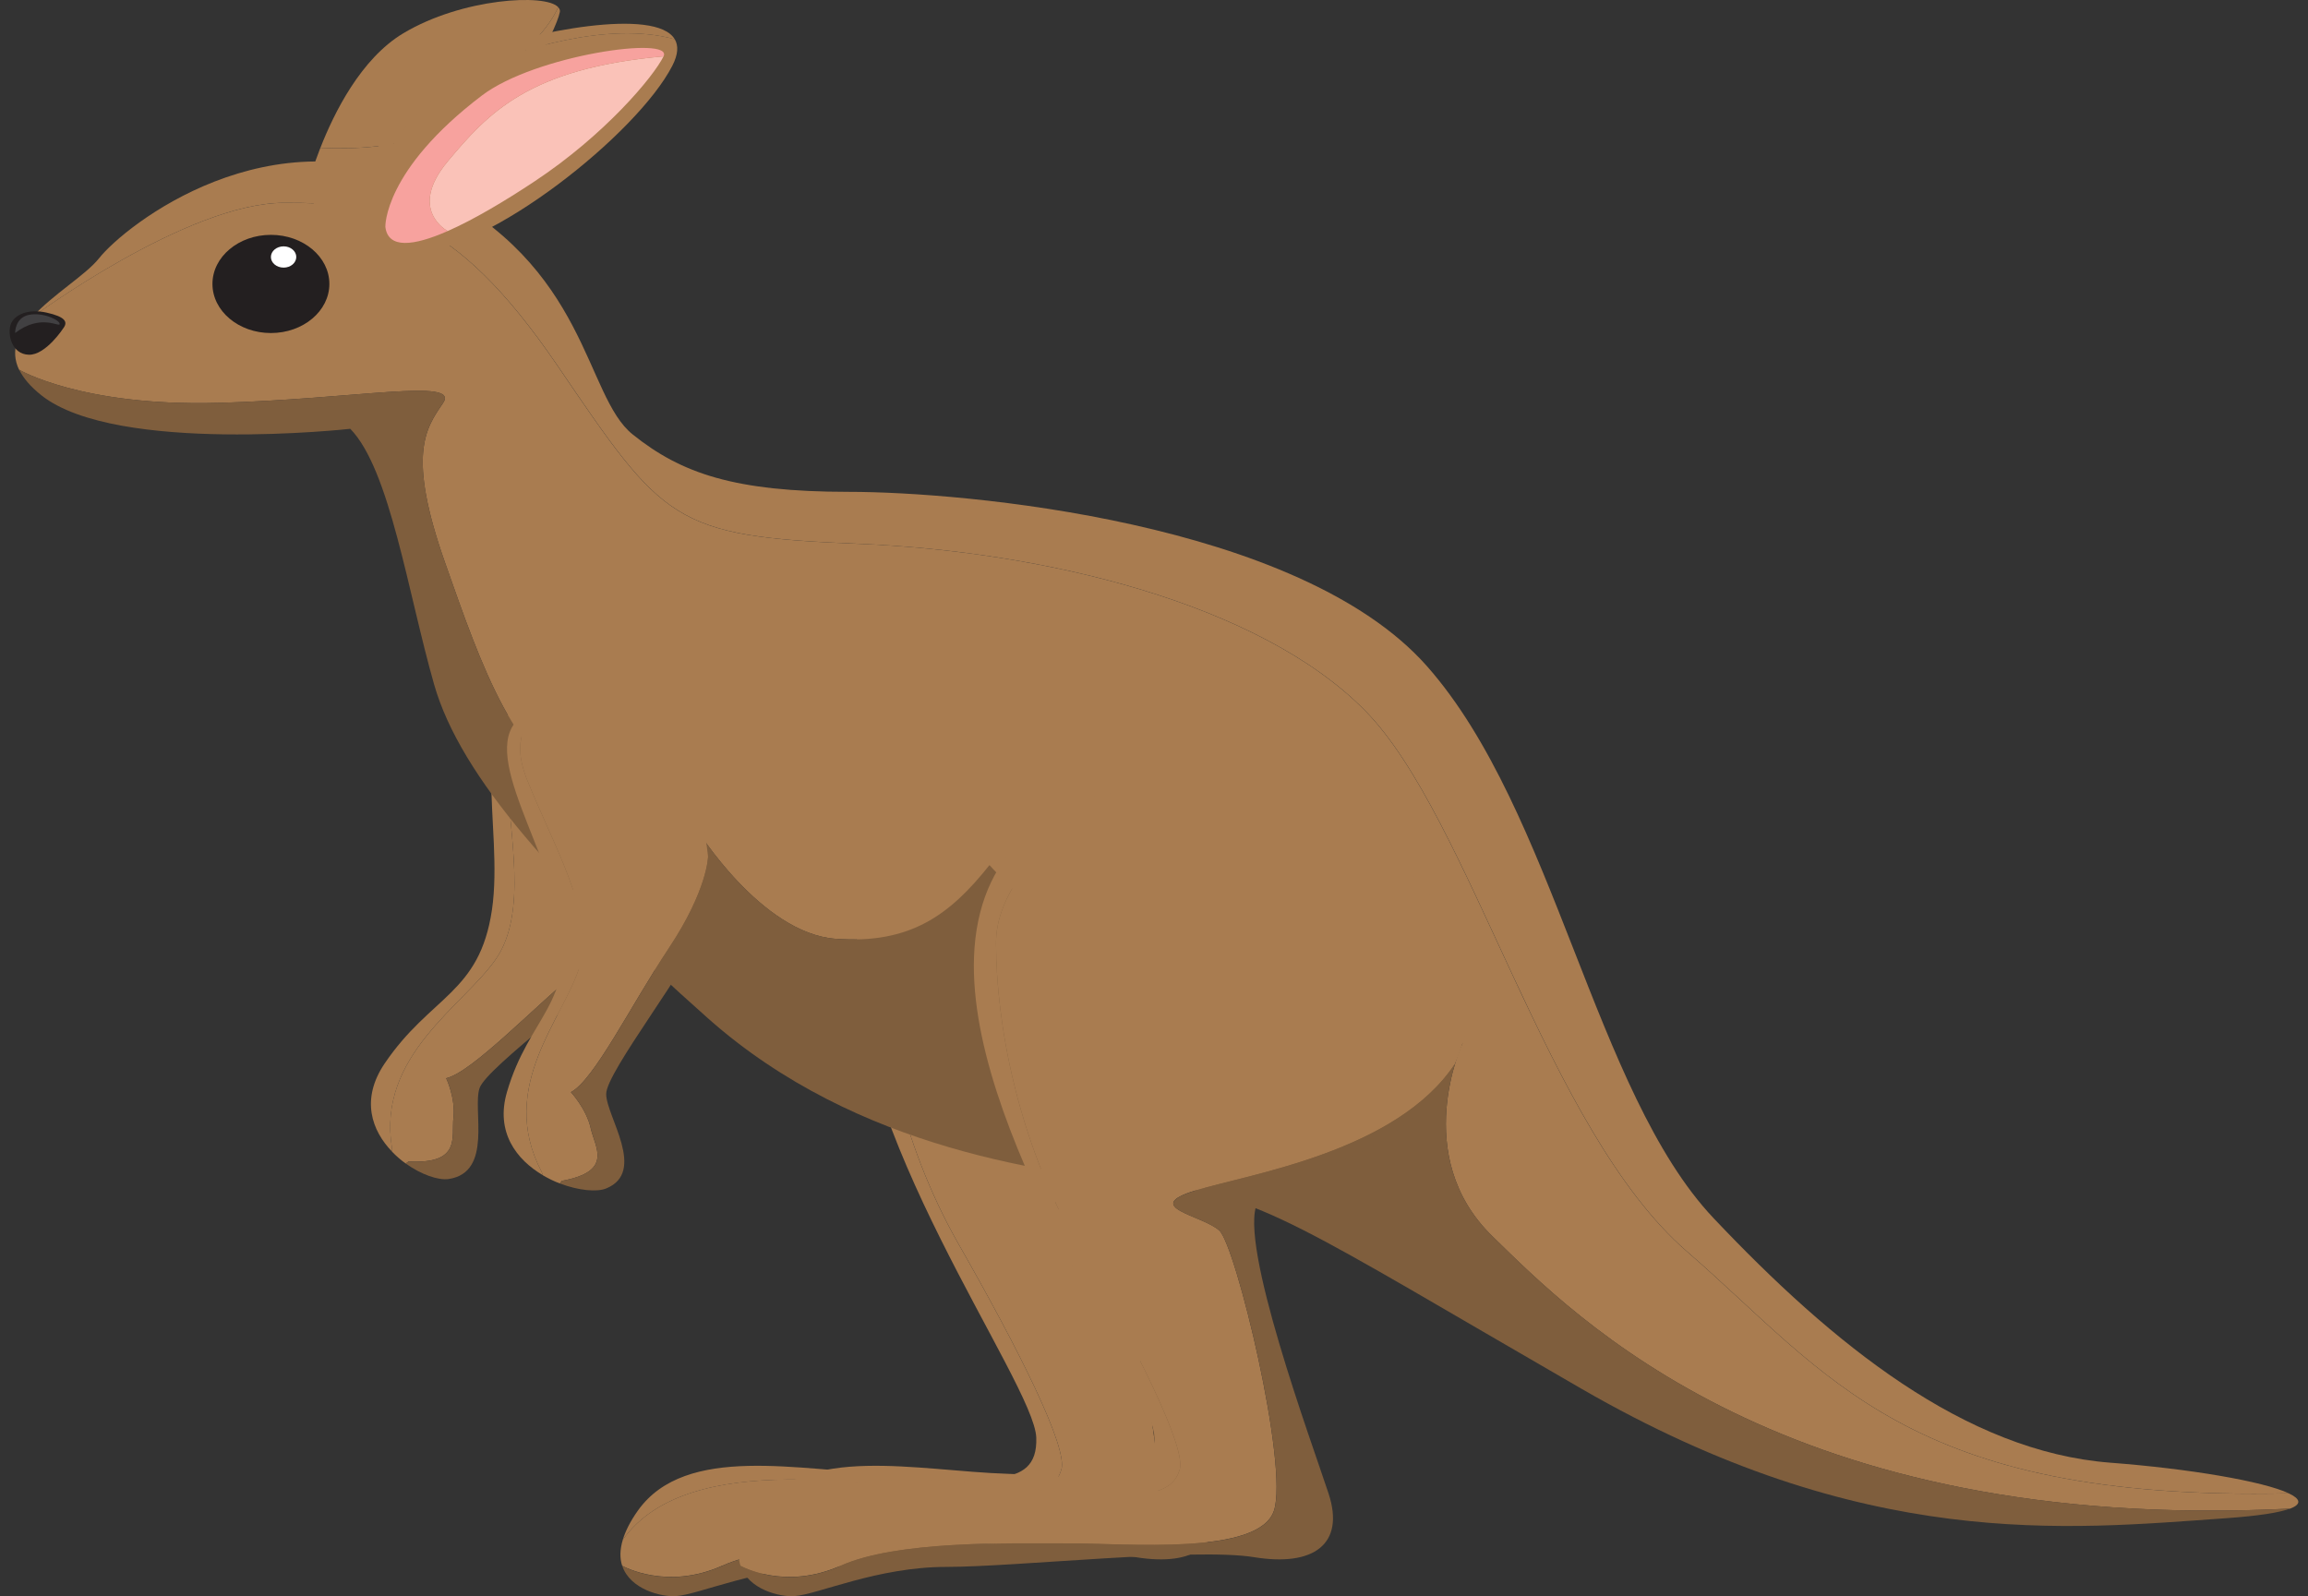 <svg width="120" height="83" viewBox="0 0 120 83" fill="none" xmlns="http://www.w3.org/2000/svg">
<rect x="0" y="0" width="120" height="83" fill="#333333" stroke="none"/>
<g clip-path="url(#clip0_15_8080)">
<path d="M23.577 58.113C23.687 57.087 23.198 56.068 23.198 56.068C24.56 55.744 27.64 52.475 30.557 50.029C33.472 47.587 34.056 45.945 34.058 45.942C34.547 43.765 34.712 41.496 34.712 41.496C35.407 38.805 32.129 36.524 28.704 36.495C27.758 36.658 26.183 37.31 26.315 39.883C26.505 43.535 27.434 47.466 25.781 49.874C24.125 52.283 19.587 54.892 20.378 59.694C20.389 59.762 20.383 59.824 20.387 59.891C20.607 60.12 20.845 60.324 21.094 60.504C21.186 60.435 21.241 60.396 21.241 60.396C23.985 60.541 23.465 59.139 23.575 58.113H23.577Z" fill="#A97C50"/>
<path d="M25.783 49.874C27.436 47.466 26.507 43.535 26.317 39.882C26.183 37.312 27.76 36.658 28.706 36.495C28.409 36.493 28.111 36.502 27.813 36.533C24.095 36.944 26.223 42.965 25.577 47.318C24.931 51.672 22.395 51.766 20.001 55.299C18.735 57.169 19.331 58.796 20.389 59.889C20.385 59.824 20.389 59.76 20.381 59.692C19.59 54.888 24.128 52.28 25.783 49.872V49.874Z" fill="#A97C50"/>
<path d="M23.326 61.309C25.648 60.964 24.556 57.695 24.933 56.584C25.312 55.472 31.297 51.196 32.792 49.25C33.352 48.521 33.764 47.248 34.058 45.941C34.058 45.945 33.472 47.587 30.557 50.029C27.64 52.475 24.562 55.744 23.198 56.068C23.198 56.068 23.687 57.087 23.577 58.113C23.467 59.139 23.987 60.541 21.243 60.396C21.243 60.396 21.188 60.435 21.096 60.504C21.907 61.084 22.796 61.387 23.326 61.309Z" fill="#7F5E3D"/>
<path d="M37.552 81.418C40.475 80.106 46.238 80.25 49.335 80.25C52.432 80.25 59.312 80.899 60.087 78.551C60.861 76.203 58.109 64.787 57.249 63.99C56.389 63.196 53.141 62.776 56.014 61.901C58.884 61.028 66.453 59.887 69.489 55.327C69.644 54.986 69.778 54.623 69.892 54.234C71.784 47.803 64.388 40.504 56.044 40.65C56.044 40.65 54.071 40.533 51.755 41.119C51.745 41.124 45.637 44.813 45.637 49.016C45.637 53.218 46.754 59.293 49.851 64.711C52.947 70.132 55.528 75.261 55.184 76.417C54.839 77.573 53.636 77.977 49.765 77.667C45.9 77.357 35.815 75.225 32.382 80.065C32.221 80.599 32.225 81.048 32.349 81.419C32.425 81.46 34.673 82.705 37.55 81.416L37.552 81.418Z" fill="#A97C50"/>
<path d="M35.142 82.997C36.347 82.925 39.444 81.479 43.056 81.479C46.669 81.479 55.959 80.467 59.055 80.974C62.152 81.479 63.787 80.294 62.926 77.672C62.066 75.05 58.195 64.573 59.228 62.548C60.199 60.648 67.091 60.66 69.491 55.332C66.455 59.891 58.886 61.031 56.016 61.906C53.145 62.78 56.391 63.201 57.251 63.996C58.111 64.79 60.863 76.208 60.089 78.556C59.314 80.904 52.434 80.255 49.337 80.255C46.24 80.255 40.477 80.111 37.554 81.423C34.677 82.712 32.427 81.469 32.353 81.426C32.759 82.644 34.374 83.046 35.146 83L35.142 82.997Z" fill="#7F5E3D"/>
<path d="M49.765 77.67C53.636 77.98 54.839 77.576 55.184 76.42C55.528 75.264 52.947 70.133 49.851 64.715C46.754 59.296 45.637 53.225 45.637 49.019C45.637 44.813 51.747 41.127 51.755 41.122C48.642 41.908 44.913 43.964 44.518 49.288C43.829 58.574 53.777 71.87 53.879 74.759C53.979 77.65 50.884 76.782 46.238 76.638C41.592 76.494 35.658 75.047 33.165 78.552C32.759 79.124 32.516 79.623 32.382 80.068C35.815 75.23 45.898 77.36 49.765 77.67Z" fill="#A97C50"/>
<path d="M22.342 6.739C24.464 5.249 28.235 2.278 29.02 0.37C28.366 -0.341 24.03 -0.103 20.968 1.731C18.762 3.052 17.366 5.876 16.658 7.688C18.354 7.763 20.974 7.7 22.342 6.739Z" fill="#A97C50"/>
<path d="M23.777 7.993C26.702 5.922 28.916 1.62 29.11 0.622C29.128 0.527 29.087 0.445 29.018 0.37C28.233 2.278 24.462 5.249 22.34 6.739C20.972 7.701 18.352 7.765 16.656 7.688C16.277 8.655 16.093 9.34 16.093 9.34C15.806 13.002 20.854 10.063 23.777 7.991V7.993Z" fill="#A97C50"/>
<path d="M11.333 20.952C18.444 20.758 23.948 19.63 23.031 20.965C22.113 22.301 21.168 23.649 23.131 29.237C25.096 34.825 26.757 39.641 30.629 41.376C34.5 43.111 34.671 43.833 36.219 43.111C36.219 43.111 39.572 48.531 43.443 48.819C47.315 49.108 49.378 47.591 51.443 44.989C51.443 44.989 57.292 51.42 62.109 53.011C66.926 54.6 76.043 54.239 76.043 54.239C76.043 54.239 73.291 60.093 77.59 64.283C81.892 68.474 92.764 79.753 119.068 78.45C119.696 78.213 119.602 77.936 118.996 77.653C99.136 78.087 95.051 71.438 87.71 65.08C80.371 58.721 76.471 42.535 70.967 36.947C65.463 31.359 54.222 28.662 44.589 28.276C34.955 27.891 34.496 27.12 28.992 19.027C23.487 10.933 19.818 10.548 14.77 10.548C9.723 10.548 1.666 16.499 1.666 16.499C0.928 17.323 0.514 18.227 0.991 19.224C0.991 19.224 4.22 21.143 11.331 20.952H11.333Z" fill="#A97C50"/>
<path d="M14.774 10.546C19.82 10.546 23.489 10.931 28.996 19.025C34.502 27.119 34.961 27.889 44.593 28.275C54.226 28.66 65.466 31.357 70.971 36.945C76.475 42.533 80.375 58.719 87.714 65.078C95.053 71.437 99.14 78.085 119.001 77.652C117.663 77.026 113.837 76.374 109.735 76.061C102.166 75.482 95.285 69.894 89.092 63.343C82.899 56.792 80.834 42.147 74.184 34.632C67.532 27.117 50.099 25.576 44.136 25.576C38.174 25.576 35.419 24.613 32.898 22.594C30.376 20.577 30.604 13.822 22.346 9.775C14.089 5.729 6.518 11.702 5.144 13.437C4.455 14.305 2.73 15.319 1.67 16.501C1.67 16.501 9.727 10.546 14.774 10.546Z" fill="#A97C50"/>
<path d="M18.213 22.299C20.277 24.42 21.196 30.778 22.572 35.596C23.948 40.413 28.994 46.002 36.793 52.937C44.591 59.873 54.684 61.031 60.146 61.608C65.607 62.185 67.532 63.727 82.21 72.206C96.89 80.685 107.442 79.529 115.698 78.95C117.451 78.826 118.528 78.652 119.07 78.446C92.768 79.751 81.894 68.471 77.592 64.28C73.291 60.089 76.045 54.236 76.045 54.236C76.045 54.236 66.926 54.597 62.111 53.008C57.294 51.418 51.445 44.986 51.445 44.986C49.38 47.587 47.317 49.105 43.445 48.815C39.574 48.526 36.221 43.107 36.221 43.107C34.671 43.83 34.5 43.107 30.631 41.372C26.759 39.639 25.096 34.822 23.133 29.234C21.169 23.645 22.115 22.296 23.033 20.962C23.95 19.626 18.446 20.755 11.335 20.948C4.225 21.142 0.995 19.22 0.995 19.22C1.203 19.65 1.574 20.097 2.161 20.563C6.061 23.645 18.218 22.298 18.218 22.298L18.213 22.299Z" fill="#7F5E3D"/>
<path d="M24.982 3.464C23.204 4.235 21.369 6.066 20.395 7.563C19.465 8.991 18.159 11.19 18.038 11.392C17.951 12.259 18.491 13.221 21.541 13.146C25.44 13.05 33.124 6.979 34.959 3.415C35.262 2.822 35.279 2.375 35.083 2.04C31.536 1.05 26.759 2.692 24.982 3.463V3.464Z" fill="#A97C50"/>
<path d="M24.407 2.838C20.507 4.283 18.216 10.714 18.216 10.714C18.134 10.916 18.063 11.151 18.038 11.394C18.159 11.19 19.465 8.991 20.395 7.564C21.369 6.066 23.206 4.237 24.982 3.466C26.759 2.696 31.536 1.053 35.083 2.043C34.098 0.365 27.658 1.634 24.407 2.839V2.838Z" fill="#A97C50"/>
<path d="M3.305 17.049C3.305 17.049 2.388 18.47 1.499 18.446C0.61 18.422 0.38 17.386 0.553 16.881C0.724 16.376 1.442 16.038 2.416 16.254C3.391 16.472 3.533 16.734 3.305 17.049Z" fill="#231F20"/>
<path d="M0.787 17.316C0.787 17.316 0.765 16.528 1.499 16.374C2.233 16.22 3.103 16.643 3.103 16.845C3.103 17.047 2.139 16.283 0.785 17.316H0.787Z" fill="#414042"/>
<path d="M23.277 8.395C21.174 10.914 23.271 12.014 23.277 12.015C24.627 11.421 26.238 10.464 27.805 9.424C31.442 7.013 33.968 4.006 34.5 2.93C27.503 3.552 25.383 5.872 23.277 8.395Z" fill="#FAC2B8"/>
<path d="M25.053 4.968C19.924 8.866 20.036 11.801 20.036 11.801C20.177 12.949 21.498 12.8 23.277 12.015C23.271 12.012 21.176 10.914 23.277 8.395C25.383 5.872 27.503 3.554 34.5 2.93C35.032 1.855 27.85 2.845 25.053 4.968Z" fill="#F7A29E"/>
<path d="M17.125 14.764C17.125 13.355 15.763 12.212 14.085 12.212C12.408 12.212 11.046 13.355 11.046 14.764C11.046 16.174 12.408 17.318 14.085 17.318C15.763 17.318 17.125 16.174 17.125 14.764Z" fill="#231F20"/>
<path d="M15.404 14.646C15.404 13.795 14.583 13.105 13.57 13.105C12.556 13.105 11.735 13.795 11.735 14.646C11.735 15.497 12.556 16.187 13.57 16.187C14.583 16.187 15.404 15.497 15.404 14.646Z" fill="#231F20"/>
<path d="M15.404 13.363C15.404 13.057 15.109 12.81 14.746 12.81C14.383 12.81 14.085 13.058 14.085 13.363C14.085 13.668 14.381 13.916 14.746 13.916C15.111 13.916 15.404 13.668 15.404 13.363Z" fill="white"/>
<path d="M30.714 58.669C30.486 57.657 29.683 56.791 29.683 56.791C30.888 56.164 32.779 52.311 34.785 49.288C36.789 46.269 36.814 44.553 36.814 44.549C36.573 42.343 35.99 40.122 35.99 40.122C35.78 37.373 31.88 35.938 28.58 36.7C27.724 37.075 26.421 38.067 27.389 40.509C28.765 43.977 30.945 47.543 30.141 50.24C29.338 52.937 25.828 56.493 28.156 60.928C28.189 60.992 28.203 61.053 28.227 61.115C28.515 61.285 28.81 61.427 29.108 61.541C29.173 61.454 29.214 61.404 29.214 61.404C31.901 60.911 30.943 59.681 30.712 58.671L30.714 58.669Z" fill="#A97C50"/>
<path d="M30.141 50.238C30.945 47.541 28.765 43.975 27.389 40.508C26.421 38.065 27.724 37.074 28.58 36.699C28.292 36.766 28.009 36.843 27.734 36.942C24.293 38.194 28.307 43.494 29.11 47.829C29.913 52.165 27.503 52.838 26.358 56.789C25.75 58.878 26.857 60.307 28.229 61.113C28.205 61.052 28.191 60.99 28.158 60.926C25.828 56.489 29.34 52.936 30.143 50.238H30.141Z" fill="#A97C50"/>
<path d="M31.517 61.8C33.638 60.933 31.517 58.043 31.517 56.887C31.517 55.731 35.876 50.238 36.679 48.022C36.981 47.192 36.959 45.871 36.814 44.549C36.814 44.553 36.789 46.267 34.785 49.288C32.779 52.311 30.888 56.166 29.683 56.791C29.683 56.791 30.486 57.657 30.714 58.669C30.943 59.681 31.903 60.909 29.216 61.403C29.216 61.403 29.175 61.452 29.11 61.54C30.078 61.91 31.034 61.997 31.517 61.8Z" fill="#7F5E3D"/>
<path d="M43.702 81.418C46.626 80.106 52.391 80.25 55.486 80.25C58.58 80.25 65.465 80.899 66.237 78.551C67.012 76.203 64.26 64.787 63.399 63.99C62.539 63.196 59.292 62.776 62.164 61.901C65.034 61.028 72.606 59.887 75.639 55.327C75.792 54.986 75.929 54.623 76.043 54.234C77.935 47.803 70.537 40.504 62.195 40.65C62.195 40.65 60.221 40.533 57.905 41.119C57.895 41.124 51.787 44.813 51.787 49.016C51.787 53.218 52.907 59.293 56.003 64.711C59.1 70.132 61.681 75.261 61.336 76.417C60.992 77.573 59.789 77.977 55.918 77.667C52.053 77.357 41.965 75.225 38.534 80.065C38.373 80.599 38.377 81.048 38.502 81.419C38.577 81.46 40.826 82.705 43.702 81.416V81.418Z" fill="#A97C50"/>
<path d="M41.295 82.997C42.499 82.925 45.594 81.479 49.209 81.479C52.823 81.479 62.111 80.467 65.208 80.974C68.304 81.479 69.939 80.294 69.079 77.672C68.219 75.05 64.347 64.573 65.381 62.548C66.351 60.648 73.244 60.66 75.641 55.332C72.606 59.891 65.036 61.031 62.166 61.906C59.296 62.78 62.543 63.201 63.401 63.996C64.262 64.79 67.014 76.208 66.239 78.556C65.465 80.904 58.584 80.255 55.487 80.255C52.391 80.255 46.628 80.111 43.704 81.423C40.828 82.712 38.577 81.469 38.504 81.426C38.91 82.644 40.524 83.046 41.297 83L41.295 82.997Z" fill="#7F5E3D"/>
<path d="M55.918 77.67C59.789 77.98 60.992 77.576 61.336 76.42C61.681 75.264 59.1 70.133 56.003 64.715C52.907 59.296 51.787 53.225 51.787 49.019C51.787 44.813 57.897 41.127 57.905 41.122C54.792 41.908 51.064 43.964 50.668 49.288C49.979 58.574 59.928 71.87 60.03 74.759C60.13 77.65 57.033 76.782 52.389 76.638C47.745 76.494 41.808 75.047 39.315 78.552C38.907 79.124 38.667 79.623 38.532 80.068C41.963 75.23 52.05 77.36 55.916 77.67H55.918Z" fill="#A97C50"/>
</g>
<defs>
<clipPath id="clip0_15_8080">
<rect width="119" height="83" fill="white" transform="translate(0.5)"/>
</clipPath>
</defs>
</svg>
